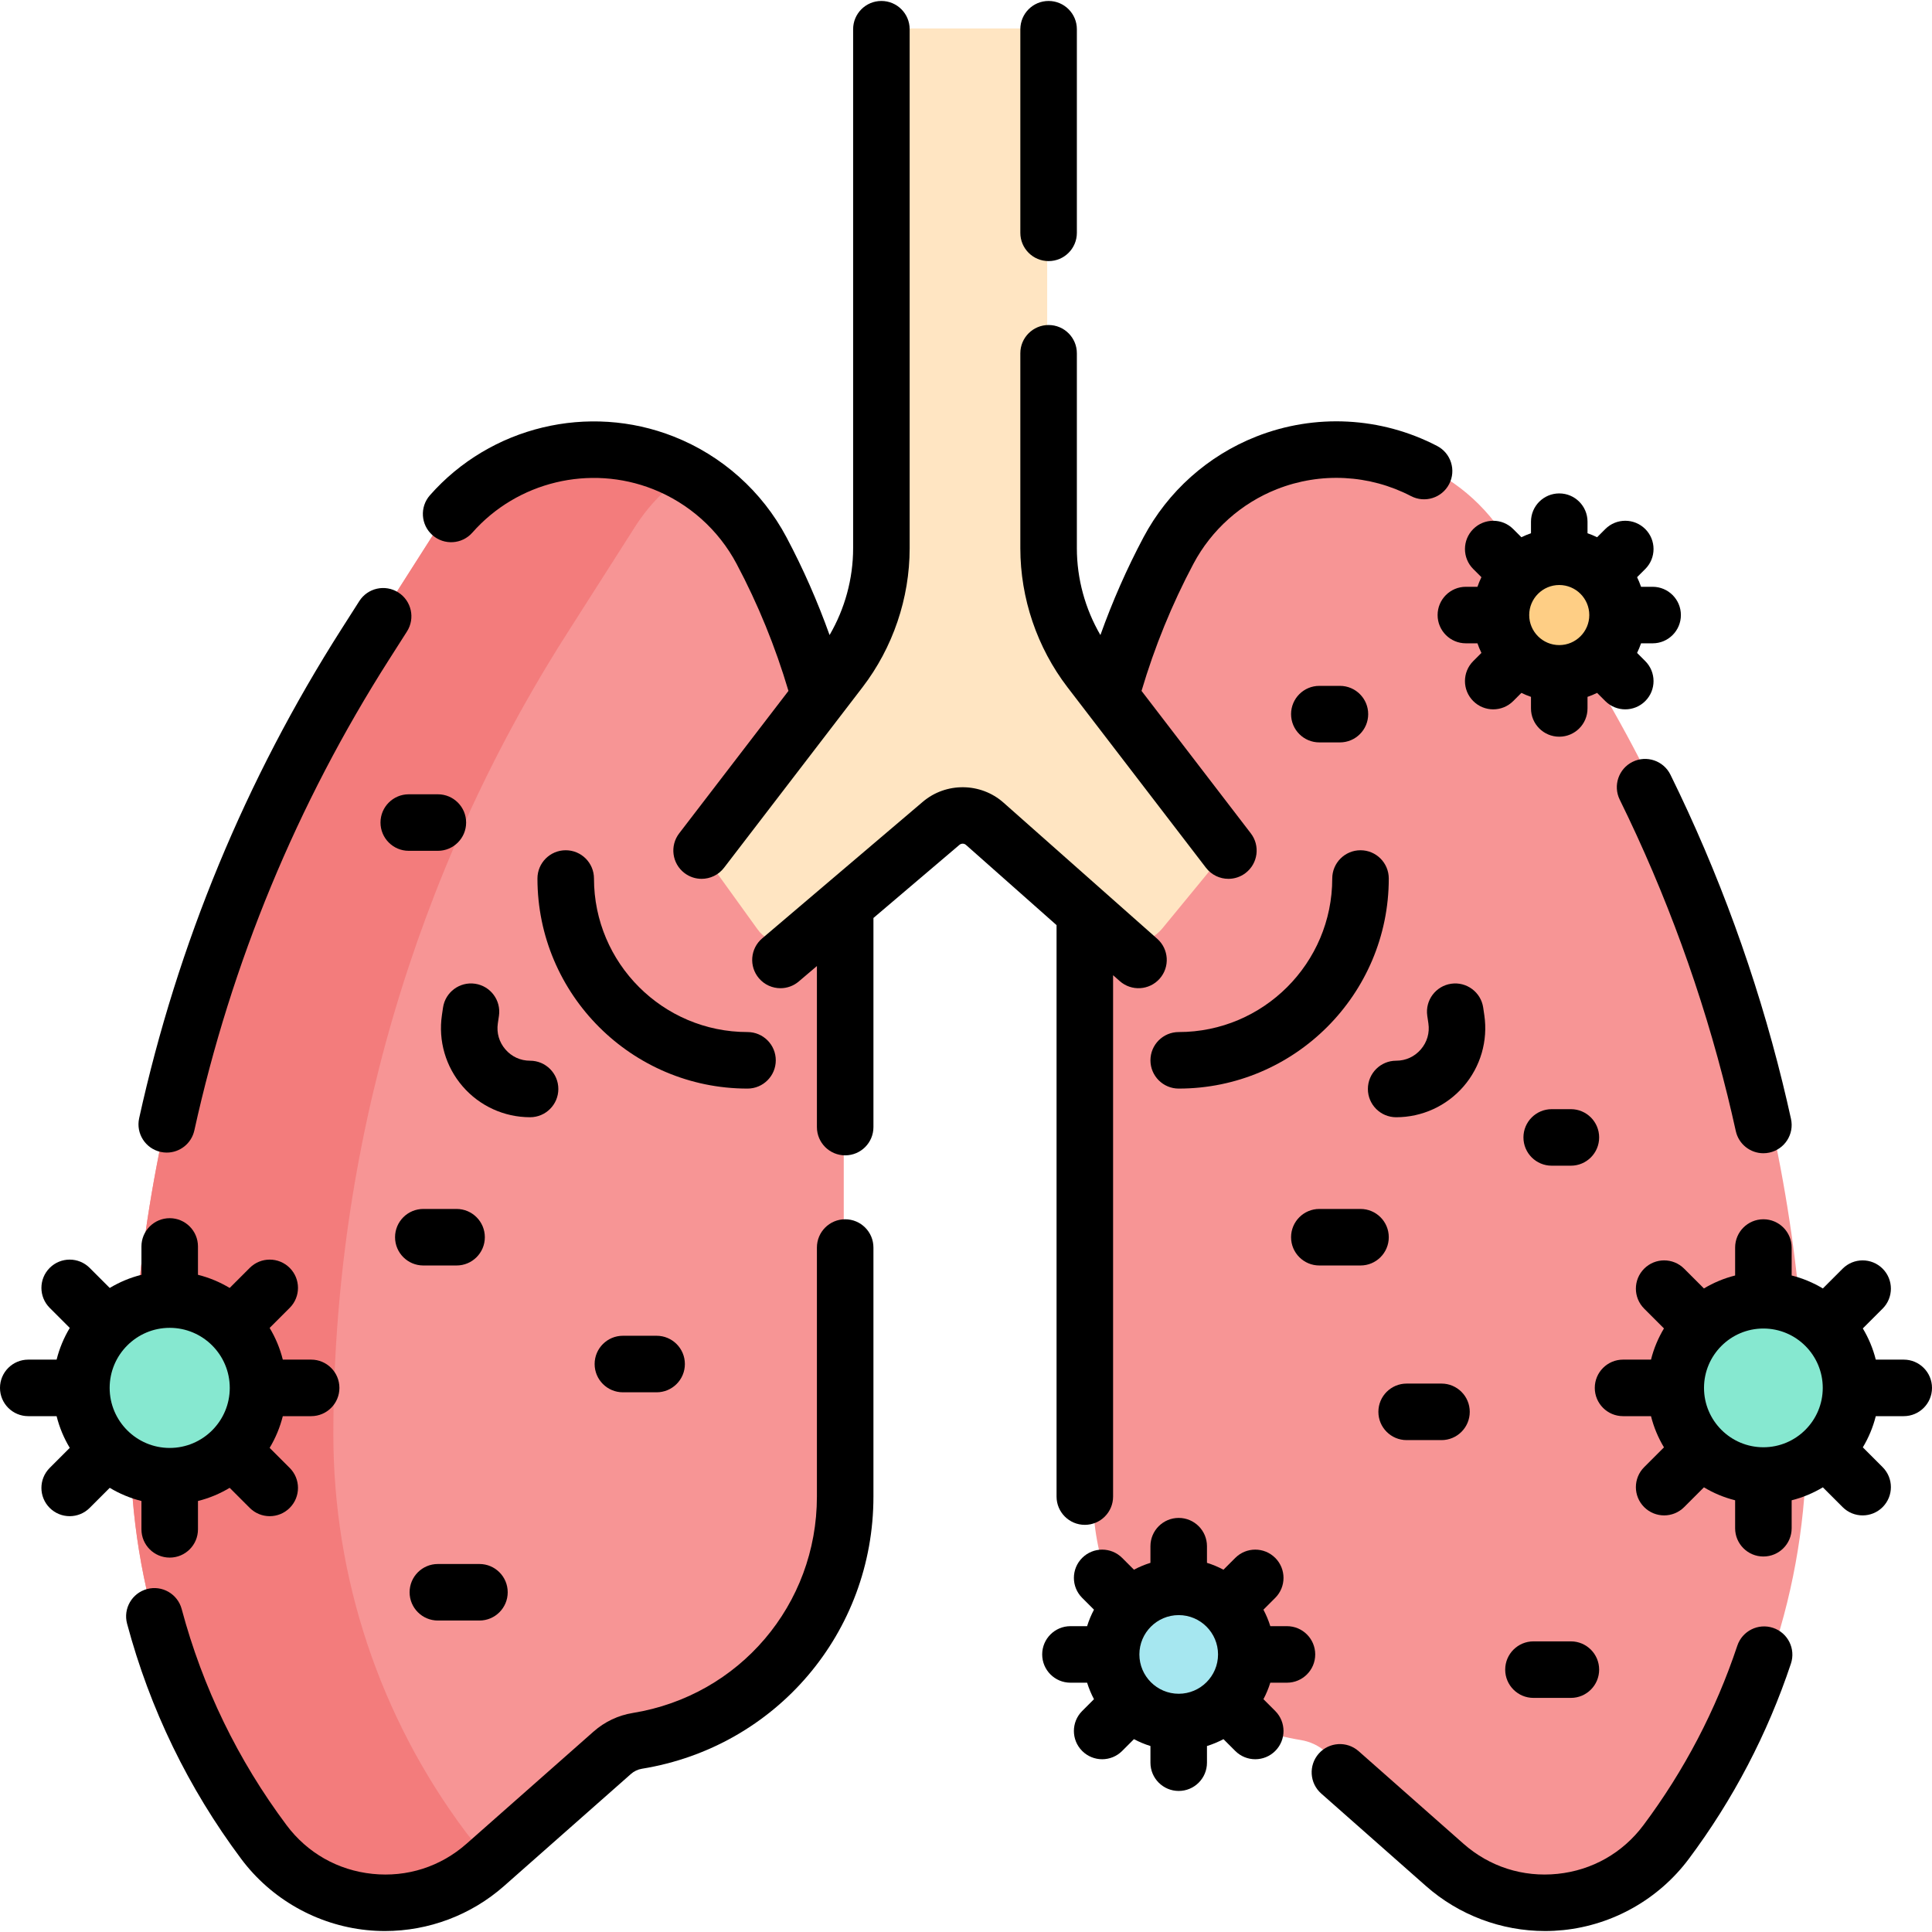 <svg id="Capa_1" enable-background="new 0 0 512.665 512.665" height="512" viewBox="0 0 512.665 512.665" width="512" xmlns="http://www.w3.org/2000/svg"><g><g><path d="m290.039 239.908v157.004c0 32.201 23.35 59.652 55.135 64.817 2.474.402 4.784 1.496 6.664 3.155l33.702 29.758c17.589 15.531 44.691 12.738 58.743-6.054 22.75-30.425 35.044-67.395 35.044-105.385 0-75.298-21.506-149.03-61.988-212.52l-18.028-28.274c-12.984-20.364-38.582-28.666-61.046-19.798-11.16 4.405-20.384 12.644-26.016 23.238-6.582 12.38-11.732 25.408-15.418 38.83z" fill="#f79595"/><g><path d="m223.894 239.908v157.004c0 32.201-23.35 59.652-55.135 64.817-2.474.402-4.784 1.496-6.664 3.155l-33.702 29.758c-17.589 15.531-44.691 12.738-58.743-6.054-22.75-30.425-35.044-67.395-35.044-105.385 0-75.298 21.506-149.03 61.988-212.52l18.028-28.274c12.984-20.364 38.582-28.666 61.046-19.798 11.16 4.405 20.384 12.644 26.016 23.238 6.582 12.38 11.732 25.408 15.418 38.83z" fill="#f79595"/><path d="m123.5 486.019c-22.75-30.425-35.044-67.395-35.044-105.385 0-75.298 21.506-149.03 61.988-212.52l18.028-28.274c3.643-5.714 8.293-10.478 13.575-14.18-2.039-1.157-4.175-2.18-6.377-3.05-22.464-8.868-48.062-.566-61.046 19.798l-18.028 28.274c-40.482 63.49-61.989 137.222-61.989 212.52 0 37.99 12.294 74.96 35.044 105.385 14.052 18.792 41.153 21.585 58.743 6.054l1.82-1.607c-2.455-2.015-4.72-4.348-6.714-7.015z" fill="#f37c7c"/><circle cx="467.922" cy="368.283" fill="#86e8d0" r="23.254"/><circle cx="413.753" cy="163.206" fill="#fece85" r="15.471"/><circle cx="312.776" cy="439.011" fill="#a6e7f0" r="17.935"/><circle cx="45.033" cy="368.283" fill="#86e8d0" r="23.436"/></g><path d="m277.875 13.065v132.205c0 11.691 3.857 23.055 10.973 32.331l31.845 41.512c2.864 3.733 2.776 8.948-.211 12.583l-12.086 14.706c-3.641 4.43-10.232 4.952-14.525 1.15l-32.944-29.175c-3.291-2.914-8.224-2.964-11.572-.117l-35.2 29.931c-4.006 3.406-10.065 2.671-13.14-1.595l-11.299-15.675c-2.325-3.225-2.26-7.594.16-10.748l32.658-42.573c7.116-9.276 10.973-20.64 10.973-32.331v-132.204c0-3.05 2.473-5.523 5.523-5.523h33.324c3.048 0 5.521 2.473 5.521 5.523z" fill="#ffe5c2"/></g><g><path d="m224.271 323.54c-4.143 0-7.5 3.358-7.5 7.5v66.085c0 28.67-20.539 52.816-48.838 57.415-3.876.629-7.48 2.336-10.424 4.936l-33.702 29.758c-6.918 6.109-15.785 8.953-24.964 8.005-9.182-.946-17.281-5.538-22.808-12.929-12.897-17.248-22.259-36.541-27.825-57.343-1.071-4.001-5.183-6.38-9.184-5.307-4.002 1.071-6.377 5.183-5.307 9.184 6.062 22.654 16.257 43.665 30.302 62.448 7.949 10.63 20.08 17.507 33.283 18.868 1.618.167 3.236.249 4.851.249 11.557 0 22.85-4.223 31.579-11.931l33.703-29.759c.818-.723 1.822-1.198 2.901-1.374 35.596-5.784 61.432-36.157 61.432-72.22v-66.085c.001-4.142-3.357-7.5-7.499-7.5z"/><path d="m114.753 142.006c3.108 2.738 7.846 2.439 10.585-.669 11.912-13.52 31.184-18.155 47.955-11.536 9.492 3.747 17.357 10.772 22.147 19.782 5.692 10.707 10.312 22.047 13.781 33.751l-28.999 37.803c-2.521 3.287-1.9 7.995 1.386 10.516 1.362 1.044 2.967 1.55 4.56 1.55 2.253 0 4.479-1.01 5.957-2.936l36.734-47.887c8.075-10.525 12.522-23.629 12.522-36.896v-137.728c0-4.142-3.357-7.5-7.5-7.5s-7.5 3.358-7.5 7.5v137.727c0 8.079-2.193 16.076-6.249 23.03-3.199-8.937-7.016-17.634-11.449-25.972-6.463-12.157-17.076-21.637-29.884-26.693-22.632-8.935-48.64-2.676-64.717 15.572-2.736 3.108-2.437 7.847.671 10.586z"/><path d="m42.633 305.668c.544.12 1.087.177 1.621.177 3.443 0 6.546-2.386 7.317-5.887 9.813-44.523 27.215-86.589 51.726-125.03l4.693-7.361c2.227-3.493 1.2-8.129-2.292-10.356-3.493-2.227-8.128-1.202-10.356 2.292l-4.693 7.361c-25.459 39.928-43.535 83.621-53.726 129.866-.892 4.045 1.665 8.047 5.71 8.938z"/><path d="m433.221 202.154c-3.717 1.829-5.247 6.324-3.418 10.041 12.32 25.036 21.947 51.468 28.613 78.561.756 3.072 1.491 6.226 2.185 9.374.771 3.502 3.873 5.889 7.317 5.889.533 0 1.076-.057 1.619-.177 4.046-.891 6.603-4.892 5.712-8.937-.719-3.269-1.482-6.543-2.267-9.733-6.925-28.141-16.925-55.595-29.721-81.6-1.827-3.716-6.323-5.247-10.04-3.418z"/><path d="m470.487 431.961c-3.931-1.312-8.177.813-9.487 4.743-5.711 17.128-14.089 33.146-24.901 47.606-5.526 7.391-13.626 11.983-22.807 12.929-9.177.946-18.048-1.897-24.966-8.006l-27.808-24.554c-3.104-2.741-7.844-2.447-10.586.658-2.741 3.105-2.447 7.845.658 10.586l27.808 24.554c8.73 7.709 20.022 11.932 31.58 11.932 1.613 0 3.233-.083 4.852-.249 13.202-1.361 25.333-8.238 33.282-18.868 11.774-15.748 20.898-33.191 27.118-51.845 1.31-3.929-.813-8.176-4.743-9.486z"/><path d="m280.362 397.125c0 4.142 3.357 7.5 7.5 7.5s7.5-3.358 7.5-7.5v-138.352l1.771 1.568c3.102 2.746 7.842 2.459 10.587-.642 2.747-3.101 2.459-7.841-.642-10.587l-40.803-36.135c-6.049-5.357-15.25-5.449-21.404-.217l-42.634 36.252c-3.155 2.684-3.538 7.417-.855 10.572 1.483 1.745 3.594 2.642 5.718 2.642 1.717 0 3.443-.587 4.854-1.786l4.816-4.095v42.733c0 4.142 3.357 7.5 7.5 7.5s7.5-3.358 7.5-7.5v-55.488l22.817-19.402c.502-.426 1.25-.418 1.741.018l24.033 21.284v151.635z"/><path d="m320.008 230.266c1.478 1.925 3.704 2.936 5.957 2.936 1.592 0 3.198-.505 4.56-1.55 3.286-2.521 3.906-7.229 1.386-10.516l-29-37.802c3.47-11.705 8.089-23.045 13.782-33.751 4.791-9.01 12.656-16.036 22.147-19.783 11.568-4.565 24.539-3.894 35.586 1.848 3.675 1.91 8.203.479 10.114-3.196 1.91-3.675.479-8.203-3.196-10.113-14.902-7.745-32.401-8.652-48.012-2.49-12.807 5.056-23.42 14.535-29.884 26.693-4.433 8.338-8.25 17.035-11.449 25.972-4.055-6.956-6.248-14.952-6.248-23.029v-51.741c0-4.142-3.357-7.5-7.5-7.5s-7.5 3.358-7.5 7.5v51.739c0 13.265 4.447 26.368 12.521 36.896z"/><path d="m278.251 69.282c4.143 0 7.5-3.358 7.5-7.5v-54.026c0-4.142-3.357-7.5-7.5-7.5s-7.5 3.358-7.5 7.5v54.026c0 4.142 3.357 7.5 7.5 7.5z"/><path d="m205.857 281.36c0-4.142-3.357-7.5-7.5-7.5-22.465 0-40.742-18.277-40.742-40.742 0-4.142-3.357-7.5-7.5-7.5s-7.5 3.358-7.5 7.5c0 30.736 25.006 55.742 55.742 55.742 4.143 0 7.5-3.358 7.5-7.5z"/><path d="m148.157 288.965c0-4.142-3.357-7.5-7.5-7.5-2.552 0-4.875-1.063-6.543-2.995s-2.382-4.385-2.011-6.911l.295-2.008c.603-4.098-2.231-7.908-6.33-8.51-4.086-.603-7.909 2.231-8.51 6.331l-.295 2.006c-1.001 6.804 1.003 13.691 5.499 18.896 4.495 5.205 11.018 8.19 17.895 8.19 4.143.001 7.5-3.357 7.5-7.499z"/><path d="m312.776 273.86c-4.143 0-7.5 3.358-7.5 7.5s3.357 7.5 7.5 7.5c30.736 0 55.742-25.006 55.742-55.742 0-4.142-3.357-7.5-7.5-7.5s-7.5 3.358-7.5 7.5c.001 22.465-18.277 40.742-40.742 40.742z"/><path d="m393.869 269.38-.295-2.008c-.601-4.099-4.426-6.931-8.51-6.331-4.099.602-6.933 4.412-6.33 8.51l.295 2.009c.371 2.524-.343 4.979-2.011 6.91s-3.991 2.994-6.543 2.994c-4.143 0-7.5 3.358-7.5 7.5s3.357 7.5 7.5 7.5c6.877 0 13.399-2.985 17.895-8.19 4.496-5.204 6.5-12.092 5.499-18.894z"/><path d="m505.165 360.783h-7.417c-.742-2.951-1.912-5.734-3.44-8.279l5.253-5.253c2.929-2.929 2.929-7.678 0-10.606-2.93-2.929-7.678-2.929-10.607 0l-5.252 5.252c-2.545-1.528-5.328-2.697-8.279-3.44v-7.418c0-4.142-3.357-7.5-7.5-7.5s-7.5 3.358-7.5 7.5v7.418c-2.951.742-5.734 1.912-8.279 3.44l-5.252-5.252c-2.93-2.929-7.678-2.929-10.607 0s-2.929 7.678 0 10.606l5.253 5.253c-1.528 2.545-2.698 5.328-3.44 8.279h-7.417c-4.143 0-7.5 3.358-7.5 7.5s3.357 7.5 7.5 7.5h7.417c.742 2.951 1.912 5.734 3.44 8.279l-5.253 5.253c-2.929 2.929-2.929 7.678 0 10.606 1.465 1.464 3.385 2.197 5.304 2.197s3.839-.732 5.304-2.197l5.252-5.252c2.545 1.528 5.328 2.698 8.279 3.44v7.417c0 4.142 3.357 7.5 7.5 7.5s7.5-3.358 7.5-7.5v-7.417c2.951-.742 5.734-1.912 8.279-3.44l5.252 5.252c1.465 1.464 3.385 2.197 5.304 2.197s3.839-.732 5.304-2.197c2.929-2.929 2.929-7.678 0-10.606l-5.253-5.253c1.528-2.545 2.698-5.328 3.44-8.279h7.417c4.143 0 7.5-3.358 7.5-7.5s-3.359-7.5-7.502-7.5zm-37.243 23.255c-8.688 0-15.755-7.067-15.755-15.755 0-8.687 7.067-15.754 15.755-15.754s15.755 7.067 15.755 15.754-7.068 15.755-15.755 15.755z"/><path d="m393.101 153.16c-.402.822-.752 1.673-1.054 2.547h-3.071c-4.143 0-7.5 3.358-7.5 7.5s3.357 7.5 7.5 7.5h3.071c.302.873.653 1.724 1.054 2.547l-2.171 2.171c-2.929 2.929-2.929 7.678.001 10.607 1.464 1.464 3.384 2.196 5.303 2.196s3.839-.732 5.304-2.197l2.17-2.17c.822.401 1.673.751 2.546 1.054v3.071c0 4.142 3.357 7.5 7.5 7.5s7.5-3.358 7.5-7.5v-3.07c.873-.303 1.724-.653 2.547-1.054l2.17 2.17c1.465 1.464 3.384 2.197 5.304 2.197 1.919 0 3.839-.732 5.303-2.196 2.93-2.929 2.93-7.678.001-10.607l-2.171-2.171c.402-.822.752-1.673 1.054-2.547h3.071c4.143 0 7.5-3.358 7.5-7.5s-3.357-7.5-7.5-7.5h-3.071c-.303-.873-.653-1.724-1.054-2.547l2.171-2.171c2.929-2.929 2.929-7.678-.001-10.606s-7.677-2.929-10.606.001l-2.17 2.17c-.822-.401-1.673-.752-2.547-1.054v-3.07c0-4.142-3.357-7.5-7.5-7.5s-7.5 3.358-7.5 7.5v3.071c-.873.302-1.724.652-2.546 1.054l-2.17-2.17c-2.929-2.929-7.678-2.93-10.606-.001-2.93 2.929-2.93 7.677-.001 10.606zm20.652 2.076c4.396 0 7.972 3.576 7.972 7.971 0 4.396-3.576 7.971-7.972 7.971s-7.971-3.576-7.971-7.971c0-4.396 3.575-7.971 7.971-7.971z"/><path d="m341.5 431.511h-4.419c-.472-1.525-1.086-2.988-1.823-4.376l3.132-3.132c2.929-2.929 2.929-7.678 0-10.606-2.93-2.929-7.678-2.929-10.607 0l-3.131 3.131c-1.388-.736-2.851-1.351-4.376-1.823v-4.418c0-4.142-3.357-7.5-7.5-7.5s-7.5 3.358-7.5 7.5v4.418c-1.525.472-2.988 1.086-4.376 1.823l-3.131-3.131c-2.93-2.929-7.678-2.929-10.607 0s-2.929 7.678 0 10.606l3.132 3.132c-.736 1.388-1.351 2.851-1.823 4.376h-4.419c-4.143 0-7.5 3.358-7.5 7.5s3.357 7.5 7.5 7.5h4.419c.472 1.525 1.086 2.987 1.823 4.376l-3.132 3.132c-2.929 2.929-2.929 7.678 0 10.606 1.465 1.464 3.385 2.197 5.304 2.197s3.839-.732 5.304-2.197l3.132-3.132c1.388.736 2.851 1.351 4.376 1.823v4.419c0 4.142 3.357 7.5 7.5 7.5s7.5-3.358 7.5-7.5v-4.419c1.525-.472 2.987-1.086 4.375-1.823l3.131 3.131c1.465 1.464 3.385 2.197 5.304 2.197s3.839-.732 5.304-2.197c2.929-2.929 2.929-7.678 0-10.606l-3.132-3.132c.737-1.388 1.351-2.851 1.823-4.376h4.419c4.143 0 7.5-3.358 7.5-7.5s-3.359-7.499-7.502-7.499zm-28.724 17.936c-5.754 0-10.436-4.681-10.436-10.435s4.682-10.436 10.436-10.436 10.435 4.681 10.435 10.436c0 5.753-4.681 10.435-10.435 10.435z"/><path d="m37.533 398.295v7.522c0 4.142 3.357 7.5 7.5 7.5s7.5-3.358 7.5-7.5v-7.522c3-.75 5.828-1.937 8.411-3.493l5.325 5.325c1.465 1.464 3.385 2.197 5.304 2.197s3.839-.732 5.304-2.197c2.929-2.929 2.929-7.678 0-10.606l-5.326-5.326c1.556-2.583 2.743-5.412 3.493-8.412h7.522c4.143 0 7.5-3.358 7.5-7.5s-3.357-7.5-7.5-7.5h-7.522c-.75-3-1.937-5.828-3.493-8.411l5.325-5.325c2.929-2.929 2.929-7.678 0-10.606-2.93-2.929-7.678-2.929-10.607 0l-5.325 5.325c-2.583-1.556-5.411-2.743-8.411-3.493v-7.522c0-4.142-3.357-7.5-7.5-7.5s-7.5 3.358-7.5 7.5v7.522c-3 .75-5.828 1.937-8.411 3.493l-5.325-5.325c-2.93-2.929-7.678-2.929-10.607 0s-2.929 7.678 0 10.606l5.326 5.326c-1.556 2.583-2.743 5.411-3.493 8.411h-7.523c-4.143 0-7.5 3.358-7.5 7.5s3.357 7.5 7.5 7.5h7.522c.75 3 1.937 5.828 3.493 8.412l-5.325 5.325c-2.929 2.929-2.929 7.678 0 10.606 1.465 1.464 3.385 2.197 5.304 2.197s3.839-.732 5.304-2.197l5.325-5.325c2.582 1.555 5.41 2.743 8.41 3.493zm7.5-45.948c8.787 0 15.936 7.148 15.936 15.936s-7.148 15.936-15.936 15.936-15.936-7.149-15.936-15.936 7.149-15.936 15.936-15.936z"/><path d="m116.19 225.768c4.143 0 7.5-3.358 7.5-7.5s-3.357-7.5-7.5-7.5h-7.723c-4.143 0-7.5 3.358-7.5 7.5s3.357 7.5 7.5 7.5z"/><path d="m112.329 335.801h8.826c4.143 0 7.5-3.358 7.5-7.5s-3.357-7.5-7.5-7.5h-8.826c-4.143 0-7.5 3.358-7.5 7.5s3.358 7.5 7.5 7.5z"/><path d="m165.288 354.452c-4.143 0-7.5 3.358-7.5 7.5s3.357 7.5 7.5 7.5h8.948c4.143 0 7.5-3.358 7.5-7.5s-3.357-7.5-7.5-7.5z"/><path d="m116.19 430.015h11.033c4.143 0 7.5-3.358 7.5-7.5s-3.357-7.5-7.5-7.5h-11.033c-4.143 0-7.5 3.358-7.5 7.5s3.358 7.5 7.5 7.5z"/><path d="m416.841 294.322h-5.088c-4.143 0-7.5 3.358-7.5 7.5s3.357 7.5 7.5 7.5h5.088c4.143 0 7.5-3.358 7.5-7.5s-3.358-7.5-7.5-7.5z"/><path d="m350.091 335.801h10.928c4.143 0 7.5-3.358 7.5-7.5s-3.357-7.5-7.5-7.5h-10.928c-4.143 0-7.5 3.358-7.5 7.5s3.357 7.5 7.5 7.5z"/><path d="m373.261 382.14h9.245c4.143 0 7.5-3.358 7.5-7.5s-3.357-7.5-7.5-7.5h-9.245c-4.143 0-7.5 3.358-7.5 7.5s3.357 7.5 7.5 7.5z"/><path d="m406.911 435.545c-4.143 0-7.5 3.358-7.5 7.5s3.357 7.5 7.5 7.5h9.93c4.143 0 7.5-3.358 7.5-7.5s-3.357-7.5-7.5-7.5z"/><path d="m355.555 196.999c4.143 0 7.5-3.358 7.5-7.5s-3.357-7.5-7.5-7.5h-5.464c-4.143 0-7.5 3.358-7.5 7.5s3.357 7.5 7.5 7.5z"/></g></g></svg>